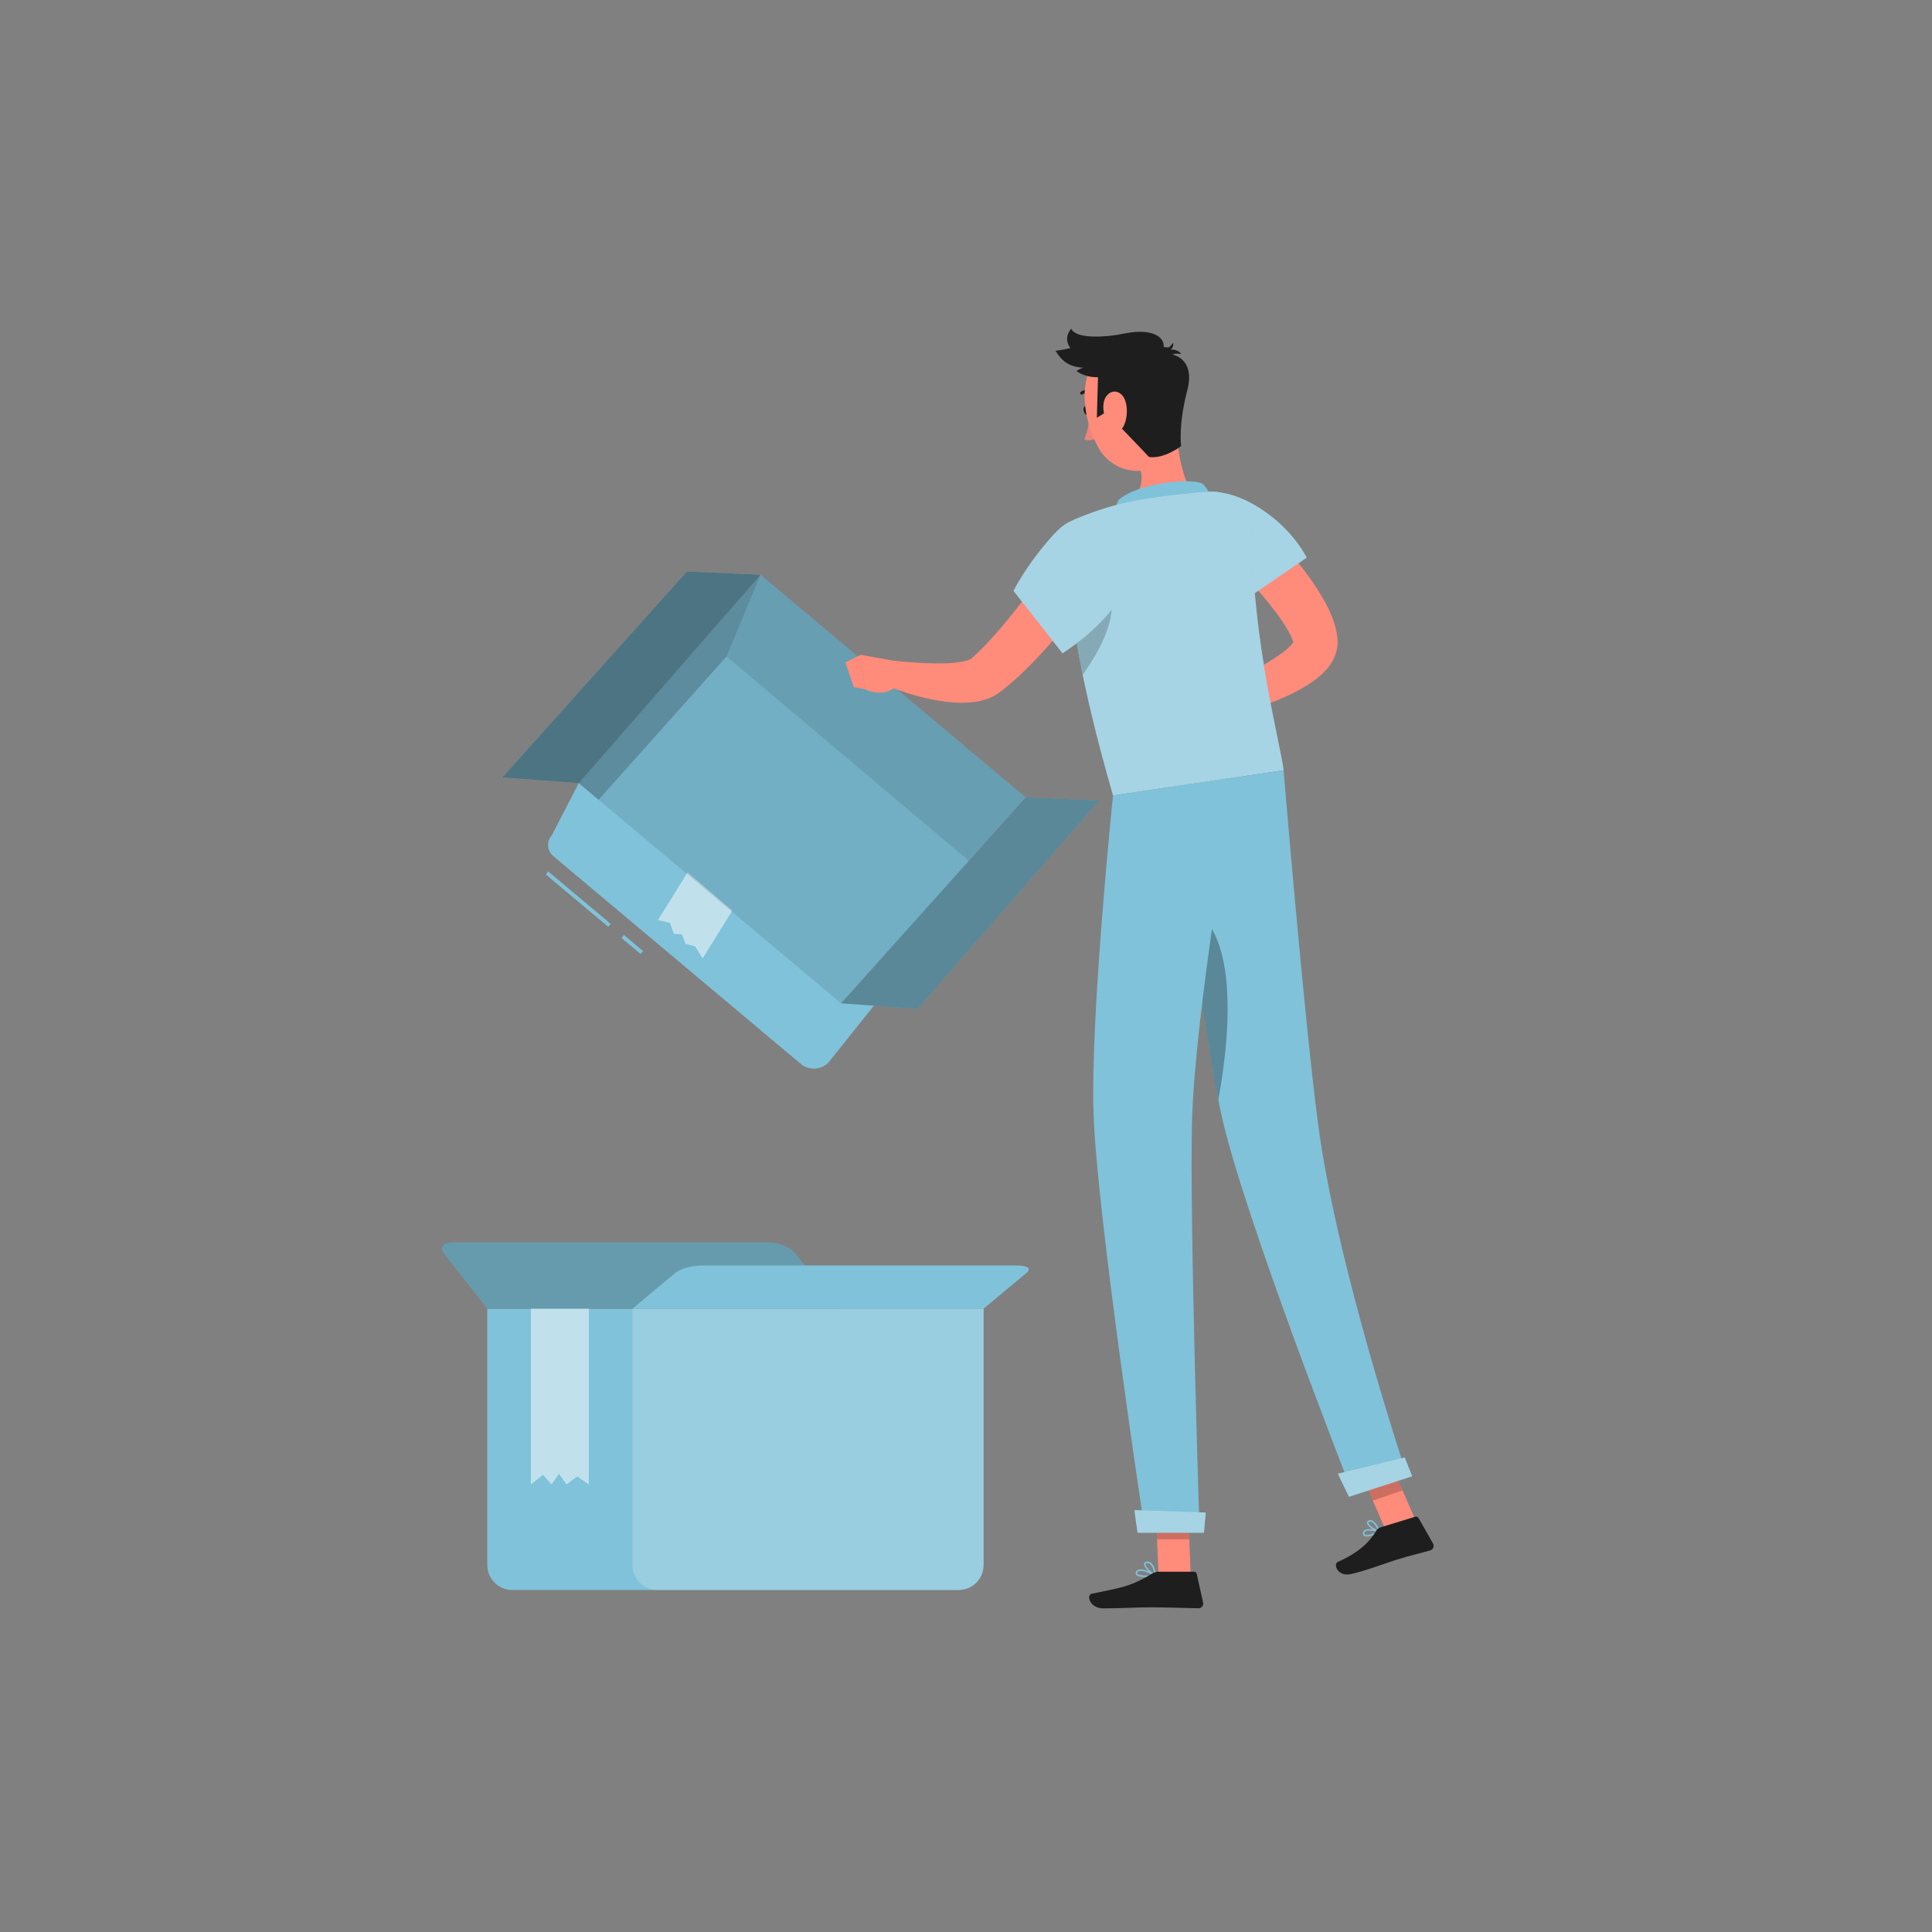 <?xml version="1.0" encoding="utf-8"?>
<!-- Generator: Adobe Illustrator 27.5.0, SVG Export Plug-In . SVG Version: 6.00 Build 0)  -->
<svg version="1.1" xmlns="http://www.w3.org/2000/svg" xmlns:xlink="http://www.w3.org/1999/xlink" x="0px" y="0px"
	viewBox="0 0 500 500" style="enable-background:new 0 0 500 500;" xml:space="preserve">



	<rect x="0" y="0" width="500" height="500" fill="#808080" stroke="none"/>



	<g id="Box">
		<g>
			<path style="fill:#80C2D9;" d="M254.553,338.69H126.108v66.336c0,3.573,2.897,6.47,6.47,6.47h115.504
			c3.573,0,6.47-2.897,6.47-6.47V338.69z" />
			<g>
				<path style="fill:#80C2D9;" d="M126.108,338.69h90.883l-11.182-14.308c-1.226-1.569-4.27-2.841-6.798-2.841h-81.726
				c-2.529,0-3.584,1.272-2.358,2.841L126.108,338.69z" />
				<path style="opacity:0.2;" d="M126.108,338.69h90.883l-11.182-14.308c-1.226-1.569-4.27-2.841-6.798-2.841h-81.726
				c-2.529,0-3.584,1.272-2.358,2.841L126.108,338.69z" />
			</g>
			<path style="fill:#80C2D9;" d="M254.553,338.69H163.67l11.182-9.326c1.226-1.023,4.27-1.852,6.798-1.852h81.726
			c2.528,0,3.584,0.829,2.358,1.852L254.553,338.69z" />
			<path style="opacity:0.2;fill:#FFFFFF;" d="M254.553,338.69H163.67v66.336c0,3.573,2.897,6.47,6.47,6.47h77.942
			c3.573,0,6.47-2.897,6.47-6.47V338.69z" />
			<polygon style="opacity:0.5;fill:#FFFFFF;" points="137.389,338.69 137.389,384.172 140.53,381.693 142.741,384.172 
			144.665,381.411 146.627,384.172 149.374,382.095 152.389,384.172 152.389,338.69 		" />
		</g>
	</g>
	<g id="Character_1_">
		<g>
			<g>
				<line style="fill:none;stroke:#80C2D9;stroke-miterlimit:10;" x1="157.725" y1="239.48" x2="141.573"
					y2="225.92" />
				<line style="fill:none;stroke:#80C2D9;stroke-miterlimit:10;" x1="166.094" y1="246.506" x2="161.168"
					y2="242.371" />
				<path style="fill:#80C2D9;" d="M214.474,274.889l53.278-66.594l-70.938-59.555l-47.036,53.929l-6.962,13.491
				c-1.463,1.678-1.26,4.03,0.473,5.485l64.014,53.742C209.369,277.121,212.731,276.888,214.474,274.889z" />
				<polygon style="opacity:0.5;fill:#FFFFFF;" points="177.933,225.782 170.263,238.135 173.347,238.798 174.395,241.665 
				176.451,241.785 177.396,244.229 179.909,244.964 181.845,248.029 189.514,235.675 			" />
				<polygon style="opacity:0.1;"
					points="265.433,206.347 217.65,259.65 149.778,202.669 196.814,148.741 			" />
				<g>
					<polygon style="fill:#80C2D9;"
						points="265.433,206.347 217.65,259.65 237.433,261.113 284.47,207.184 				" />
					<polygon style="opacity:0.3;"
						points="265.433,206.347 217.65,259.65 237.433,261.113 284.47,207.184 				" />
				</g>
				<g>
					<polygon style="fill:#80C2D9;"
						points="177.777,147.904 129.995,201.206 149.778,202.669 196.814,148.741 				" />
					<polygon style="opacity:0.4;"
						points="177.777,147.904 129.995,201.206 149.778,202.669 196.814,148.741 				" />
				</g>
				<polygon style="opacity:0.1;"
					points="250.718,222.762 265.433,206.347 196.814,148.741 188.025,169.898 			" />
				<polygon style="opacity:0.2;"
					points="149.778,202.669 196.814,148.741 188.025,169.898 154.909,206.977 			" />
			</g>
			<g>
				<path style="fill:#1e1e1e;" d="M282.014,106.007c0.189,0.646,0.001,1.269-0.421,1.393c-0.422,0.124-0.918-0.299-1.107-0.945
				c-0.19-0.646-0.001-1.269,0.421-1.393C281.329,104.939,281.825,105.362,282.014,106.007z" />
				<path style="fill:#ED847E;" d="M282.075,107.259c0,0-0.375,4.156-1.463,6.427c1.455,0.731,3.254-0.326,3.254-0.326
				L282.075,107.259z" />
				<path style="fill:#1e1e1e;" d="M283.326,101.729c0.085-0.045,0.154-0.121,0.188-0.218c0.072-0.206-0.036-0.431-0.242-0.504
				c-2.062-0.727-3.52,0.367-3.583,0.414c-0.173,0.133-0.206,0.381-0.073,0.554c0.133,0.173,0.383,0.203,0.553,0.074l0,0
				c0.048-0.036,1.196-0.876,2.841-0.297C283.118,101.79,283.232,101.778,283.326,101.729z" />
				<path style="fill:#FF8B7B;" d="M304.242,110.283c0.437,5.3,1.75,15.025,4.882,17.239c0,0-0.746,6.368-11.964,8.025
				c-12.335,1.822-6.799-5.253-6.799-5.253c6.495-2.602,5.583-7.571,3.718-12.089l4.767-5.463
				C300.634,110.69,304.018,107.57,304.242,110.283z" />
				<!-- collar -->
				<path style="fill:#80C2D9;" d="M313.153,130.107c1.005-0.908-1.021-4.546-2.23-5.053c-3.221-1.353-16.395-0.016-21.348,4.243
				c-1.419,2.253-0.389,4.689-0.389,4.689L313.153,130.107z" />
				<path style="fill:#80C2D9;" d="M355.092,397.408c-0.818,0.251-1.649,0.369-2.079,0.061c-0.181-0.129-0.374-0.39-0.268-0.898
				c0.056-0.267,0.209-0.477,0.458-0.622c1.077-0.631,3.745,0.202,3.859,0.238c0.074,0.023,0.128,0.089,0.136,0.166
				c0.009,0.077-0.029,0.153-0.095,0.192C356.724,396.769,355.914,397.156,355.092,397.408z M353.627,396.194
				c-0.083,0.026-0.159,0.057-0.225,0.096c-0.15,0.088-0.238,0.206-0.271,0.362c-0.075,0.363,0.065,0.464,0.112,0.497
				c0.479,0.342,2.109-0.148,3.239-0.715C355.665,396.221,354.352,395.972,353.627,396.194z" />
				<path style="fill:#80C2D9;" d="M357.059,396.565c-0.031,0.009-0.064,0.011-0.097,0.005c-0.963-0.195-3.094-1.453-3.198-2.394
				c-0.019-0.171,0.015-0.486,0.45-0.68c0.283-0.126,0.577-0.127,0.879-0.004c1.159,0.473,2.056,2.716,2.093,2.811
				c0.026,0.068,0.015,0.144-0.032,0.199C357.128,396.532,357.095,396.554,357.059,396.565z M354.458,393.825
				c-0.028,0.009-0.056,0.019-0.084,0.032c-0.236,0.105-0.223,0.224-0.217,0.275c0.061,0.556,1.483,1.564,2.494,1.936
				c-0.3-0.644-0.965-1.907-1.709-2.21C354.773,393.788,354.614,393.777,354.458,393.825z" />
				<path style="fill:#80C2D9;" d="M296.483,408.148c-1.071,0-2.105-0.147-2.451-0.628c-0.121-0.168-0.217-0.455,0.017-0.864
				c0.13-0.229,0.341-0.385,0.626-0.462c1.388-0.378,4.304,1.284,4.427,1.355c0.071,0.041,0.11,0.122,0.096,0.203
				c-0.013,0.081-0.076,0.146-0.156,0.162C298.509,408.021,297.48,408.148,296.483,408.148z M295.16,406.531
				c-0.139,0-0.268,0.014-0.382,0.045c-0.182,0.05-0.309,0.14-0.387,0.276c-0.14,0.245-0.089,0.367-0.038,0.437
				c0.388,0.539,2.497,0.552,4.048,0.332C297.626,407.224,296.134,406.531,295.16,406.531z" />
				<path style="fill:#80C2D9;" d="M299.003,407.918c-0.028,0-0.055-0.006-0.081-0.018c-1.007-0.452-3.001-2.256-2.849-3.199
				c0.036-0.222,0.193-0.497,0.736-0.552c0.405-0.041,0.772,0.073,1.096,0.339c1.061,0.872,1.286,3.119,1.295,3.214
				c0.007,0.07-0.024,0.138-0.081,0.179C299.084,407.905,299.043,407.918,299.003,407.918z M296.967,404.536
				c-0.039,0-0.079,0.002-0.119,0.006c-0.355,0.036-0.378,0.176-0.385,0.222c-0.091,0.566,1.264,1.984,2.291,2.601
				c-0.107-0.656-0.404-2.001-1.101-2.572C297.444,404.621,297.218,404.536,296.967,404.536z" />
				<polygon style="fill:#FF8B7B;"
					points="308.176,407.72 299.834,407.72 299.003,388.402 307.345,388.402 			" />
				<polygon style="fill:#FF8B7B;"
					points="366.828,394.531 359.141,397.181 351.163,378.967 358.85,376.317 			" />
				<path style="fill:#1e1e1e;"
					d="M357.313,395.27l8.96-2.748c0.326-0.1,0.678,0.04,0.846,0.337l3.75,6.606
				c0.389,0.685,0.024,1.558-0.733,1.776c-3.145,0.906-4.72,1.188-8.661,2.397c-2.424,0.743-8.542,3.063-11.974,3.753
				c-3.357,0.675-4.564-2.614-3.22-3.204c6.024-2.646,8.463-5.657,9.888-8.029C356.426,395.729,356.836,395.416,357.313,395.27z" />
				<path style="fill:#1e1e1e;"
					d="M299.889,406.754l9.11,0c0.341,0,0.636,0.237,0.71,0.57l1.648,7.415
				c0.171,0.769-0.413,1.497-1.2,1.484c-3.286-0.056-8.035-0.248-12.165-0.248c-4.83,0-6.866,0.263-12.53,0.263
				c-3.425,0-4.375-3.462-2.942-3.776c6.526-1.427,9.72-1.581,15.359-5.058C298.492,407.026,299.169,406.754,299.889,406.754z" />
				<g>
					<g>
						<path style="fill:#FF8B7B;" d="M324.14,132.842c2.426,2.231,4.529,4.461,6.705,6.787c2.128,2.339,4.202,4.745,6.162,7.309
						c1.976,2.553,3.854,5.234,5.558,8.245c0.849,1.515,1.664,3.108,2.344,4.94c0.168,0.465,0.34,0.912,0.484,1.43
						c0.15,0.498,0.297,0.994,0.409,1.564l0.171,0.828l0.117,0.92c0.072,0.445,0.145,1.661,0.004,2.548
						c-0.26,1.876-0.994,3.322-1.721,4.436c-0.74,1.108-1.533,1.933-2.302,2.654c-1.548,1.424-3.064,2.426-4.566,3.329
						c-3.007,1.768-5.99,3.037-8.98,4.185c-5.995,2.253-11.973,3.822-18.176,4.997l-1.749-6.014
						c5.43-2.353,10.927-4.888,16.032-7.605c2.543-1.365,5.012-2.829,7.105-4.377c1.037-0.763,1.982-1.576,2.595-2.294
						c0.307-0.351,0.514-0.683,0.594-0.857c0.073-0.171-0.031-0.15-0.109,0.211c-0.066,0.67-0.052,0.15-0.218-0.209
						c-0.045-0.175-0.141-0.4-0.231-0.623c-0.073-0.212-0.202-0.464-0.313-0.706c-0.473-0.981-1.099-2.076-1.806-3.17
						c-1.437-2.196-3.176-4.422-5.001-6.611c-1.838-2.184-3.778-4.351-5.767-6.485c-1.953-2.136-4.085-4.273-6.04-6.257
						L324.14,132.842z" />
					</g>
					<path style="fill:#FF8B7B;"
						d="M310.866,180.074l-7.918,2.38l5.06,8.321c0,0,4.656-1.925,5.678-5.876L310.866,180.074z" />
					<polygon style="fill:#FF8B7B;"
						points="299.822,185.396 302.919,192.26 308.008,190.775 302.948,182.454 				" />
					<g>
						<g>
							<!-- right sleeve -->
							<path style="fill:#80C2D9;" d="M305.699,135.103c-0.753,7.986,16.172,20.374,16.172,20.374l16.292-11.149
							c0,0-3.349-7.177-12.022-12.747C316.82,125.595,306.637,125.162,305.699,135.103z" />
						</g>
						<g style="opacity:0.3;">
							<path style="fill:#FFFFFF;" d="M305.699,135.103c-0.753,7.986,16.172,20.374,16.172,20.374l16.292-11.149
							c0,0-3.349-7.177-12.022-12.747C316.82,125.595,306.637,125.162,305.699,135.103z" />
						</g>
					</g>
				</g>
				<g>
					<!-- chest -->
					<g>
						<path style="fill:#80C2D9;" d="M278.005,134.458c0,0-7.318,11.219,10.046,71.402l44.14-6.519
						c-0.623-6.103-8.007-32.709-8.249-61.805c-0.049-5.906-5.009-10.602-10.908-10.303c-1.289,0.066-2.608,0.158-3.91,0.287
						c-5.68,0.561-13.872,1.587-18.764,2.772C283.911,131.855,278.005,134.458,278.005,134.458z" />
					</g>
					<g style="opacity:0.3;">
						<path style="fill:#FFFFFF;" d="M278.005,134.458c0,0-7.318,11.219,10.046,71.402l44.14-6.519
						c-0.623-6.103-8.007-32.709-8.249-61.805c-0.049-5.906-5.009-10.602-10.908-10.303c-1.289,0.066-2.608,0.158-3.91,0.287
						c-5.68,0.561-13.872,1.587-18.764,2.772C283.911,131.855,278.005,134.458,278.005,134.458z" />
					</g>
				</g>
				<path style="opacity:0.2;" d="M276.918,153.797l0.147-0.171l10.387,0.922c1.575,6.701-4.203,15.842-7.25,20.079
				C278.428,166.039,277.431,159.208,276.918,153.797z" />
				<g>
					<polygon style="opacity:0.2;"
						points="299.005,388.407 299.431,398.365 307.777,398.365 307.35,388.407 				" />
					<polygon style="opacity:0.2;"
						points="358.854,376.321 351.164,378.973 355.28,388.36 362.97,385.708 				" />
				</g>
				<path style="fill:#FF8B7B;" d="M303.147,98.318c1.84,8.072,3.328,12.703,0.518,17.948c-4.227,7.89-15.08,7.132-19.295-0.228
				c-3.794-6.624-6.166-18.712,0.669-24.145C291.772,86.54,301.306,90.246,303.147,98.318z" />
				<path style="fill:#1e1e1e;"
					d="M286.937,106.232l-3.072,1.879l0.294-10.5c0,0-3.222,0.222-5.556-1.611
				c1.111-1.056,18.389-7.111,23.778-6.056c0.556-0.236,1.243-1.278,1.243-1.278s0.208,1.313-0.708,1.813
				c0.667-0.125,2.31,0.188,2.771,1.16c-1.448-0.306-2.292,0.132-2.292,0.132s6.044,0.907,3.875,9.229
				c-2.389,9.167-1.596,14.444-1.596,14.444s-4.46,3.445-8.348,2.806C293.187,113.694,287.215,108.214,286.937,106.232z" />
				<path style="fill:#1e1e1e;" d="M281.061,95.167c-4.875,0.042-6.625-2.375-7.875-4.375c3.5-0.375,10.792-2.625,16.208-3
				c5.417-0.375,11.333,0.625,9.542,2.958S281.061,95.167,281.061,95.167z" />
				<path style="fill:#1e1e1e;" d="M282.133,92.998c-3.974-0.554-7.905-4.331-4.905-7.942c1.111,2.659,8.605,2.348,13.92,1.236
				c6.969-1.458,11.85,0.897,9.369,5.666C299.158,94.568,282.133,92.998,282.133,92.998z" />
				<path style="fill:#FF8B7B;" d="M291.262,103.844c0.633,2.074,0.402,4.333-0.267,6.003c-1.006,2.512-3.219,2.005-4.372-0.17
				c-1.038-1.958-1.765-5.623-0.066-7.434C288.23,100.458,290.538,101.472,291.262,103.844z" />
				<!-- right leg -->
				<path style="fill:#80C2D9;" d="M303.709,203.548c0,0,7.162,60.951,12.36,84.835c5.691,26.154,33.763,97.48,33.763,97.48
				l14.038-4.844c0,0-17.998-53.7-22.774-90.265c-3.669-28.086-8.904-91.412-8.904-91.412L303.709,203.548z" />
				<!-- right leg collar -->
				<g>
					<path style="fill:#80C2D9;"
						d="M346.247,381.378c-0.062,0.02,2.874,5.992,2.874,5.992l16.35-5.308l-1.917-4.883L346.247,381.378z" />
					<g style="opacity:0.3;">
						<path style="fill:#FFFFFF;"
							d="M346.247,381.378c-0.062,0.02,2.874,5.992,2.874,5.992l16.35-5.308l-1.917-4.883L346.247,381.378z" />
					</g>
				</g>
				<path style="opacity:0.3;" d="M307.656,234.823c2.241,16.933,5.11,36.957,7.638,49.811
				C318.948,264.96,319.872,240.209,307.656,234.823z" />
				<!-- left leg -->
				<path style="fill:#80C2D9;" d="M288.051,205.86c0,0-5.94,57.258-5.033,82.698c0.944,26.461,13.305,107.879,13.305,107.879h14.132
				c0,0-2.6-79.872-1.972-105.859c0.685-28.33,11.308-89.405,11.308-89.405L288.051,205.86z" />
				<!-- left leg collar -->
				<g>
					<path style="fill:#80C2D9;"
						d="M293.603,390.808c-0.065,0,0.797,5.867,0.797,5.867h17.19l0.465-5.236L293.603,390.808z" />
					<g style="opacity:0.3;">
						<path style="fill:#FFFFFF;"
							d="M293.603,390.808c-0.065,0,0.797,5.867,0.797,5.867h17.19l0.465-5.236L293.603,390.808z" />
					</g>
				</g>

				<g>
					<path style="fill:#FF8B7B;" d="M285.315,148.519c-1.562,2.48-3.145,4.71-4.789,7.005c-1.631,2.281-3.353,4.497-5.105,6.7
					c-3.545,4.38-7.326,8.616-11.569,12.618c-1.124,0.972-2.156,1.975-3.361,2.908l-0.879,0.708l-0.439,0.353
					c-0.164,0.129-0.23,0.195-0.563,0.435c-1.111,0.808-2.208,1.308-3.228,1.67c-2.056,0.702-3.843,0.865-5.527,0.944
					c-1.68,0.068-3.252-0.037-4.774-0.214c-6.067-0.747-11.413-2.439-16.747-4.732l1.724-6.021
					c5.184,0.518,10.598,0.96,15.426,0.741c1.2-0.069,2.359-0.191,3.393-0.37c1.023-0.18,1.951-0.475,2.439-0.764
					c0.247-0.133,0.376-0.26,0.343-0.288c-0.056,0.04,0.128-0.126,0.223-0.218l0.334-0.315l0.669-0.628
					c0.9-0.8,1.756-1.772,2.635-2.646c1.731-1.863,3.445-3.772,5.082-5.806c1.669-1.991,3.279-4.072,4.875-6.163
					c1.602-2.092,3.15-4.236,4.717-6.369c1.542-2.126,3.08-4.365,4.517-6.436L285.315,148.519z" />
				</g>
				<g>
					<g>
						<path style="fill:#80C2D9;" d="M291.117,145.868c3.365,10.995-16.145,23.195-16.145,23.195l-12.677-16.157
						c0,0,3.516-7.093,10.497-14.691C281.416,128.83,288.556,137.498,291.117,145.868z" />
					</g>
					<g style="opacity:0.3;">
						<path style="fill:#FFFFFF;" d="M291.117,145.868c3.365,10.995-16.145,23.195-16.145,23.195l-12.677-16.157
						c0,0,3.516-7.093,10.497-14.691C281.416,128.83,288.556,137.498,291.117,145.868z" />
					</g>
				</g>
				<path style="fill:#FF8B7B;"
					d="M232.975,171.329l-10.262-1.883l1.08,8.886c0,0,5.333,2.987,9.211-1.689L232.975,171.329z" />
				<polygon style="fill:#FF8B7B;"
					points="218.772,171.45 220.992,177.859 223.793,178.332 222.713,169.446 			" />
			</g>
		</g>
	</g>
</svg>